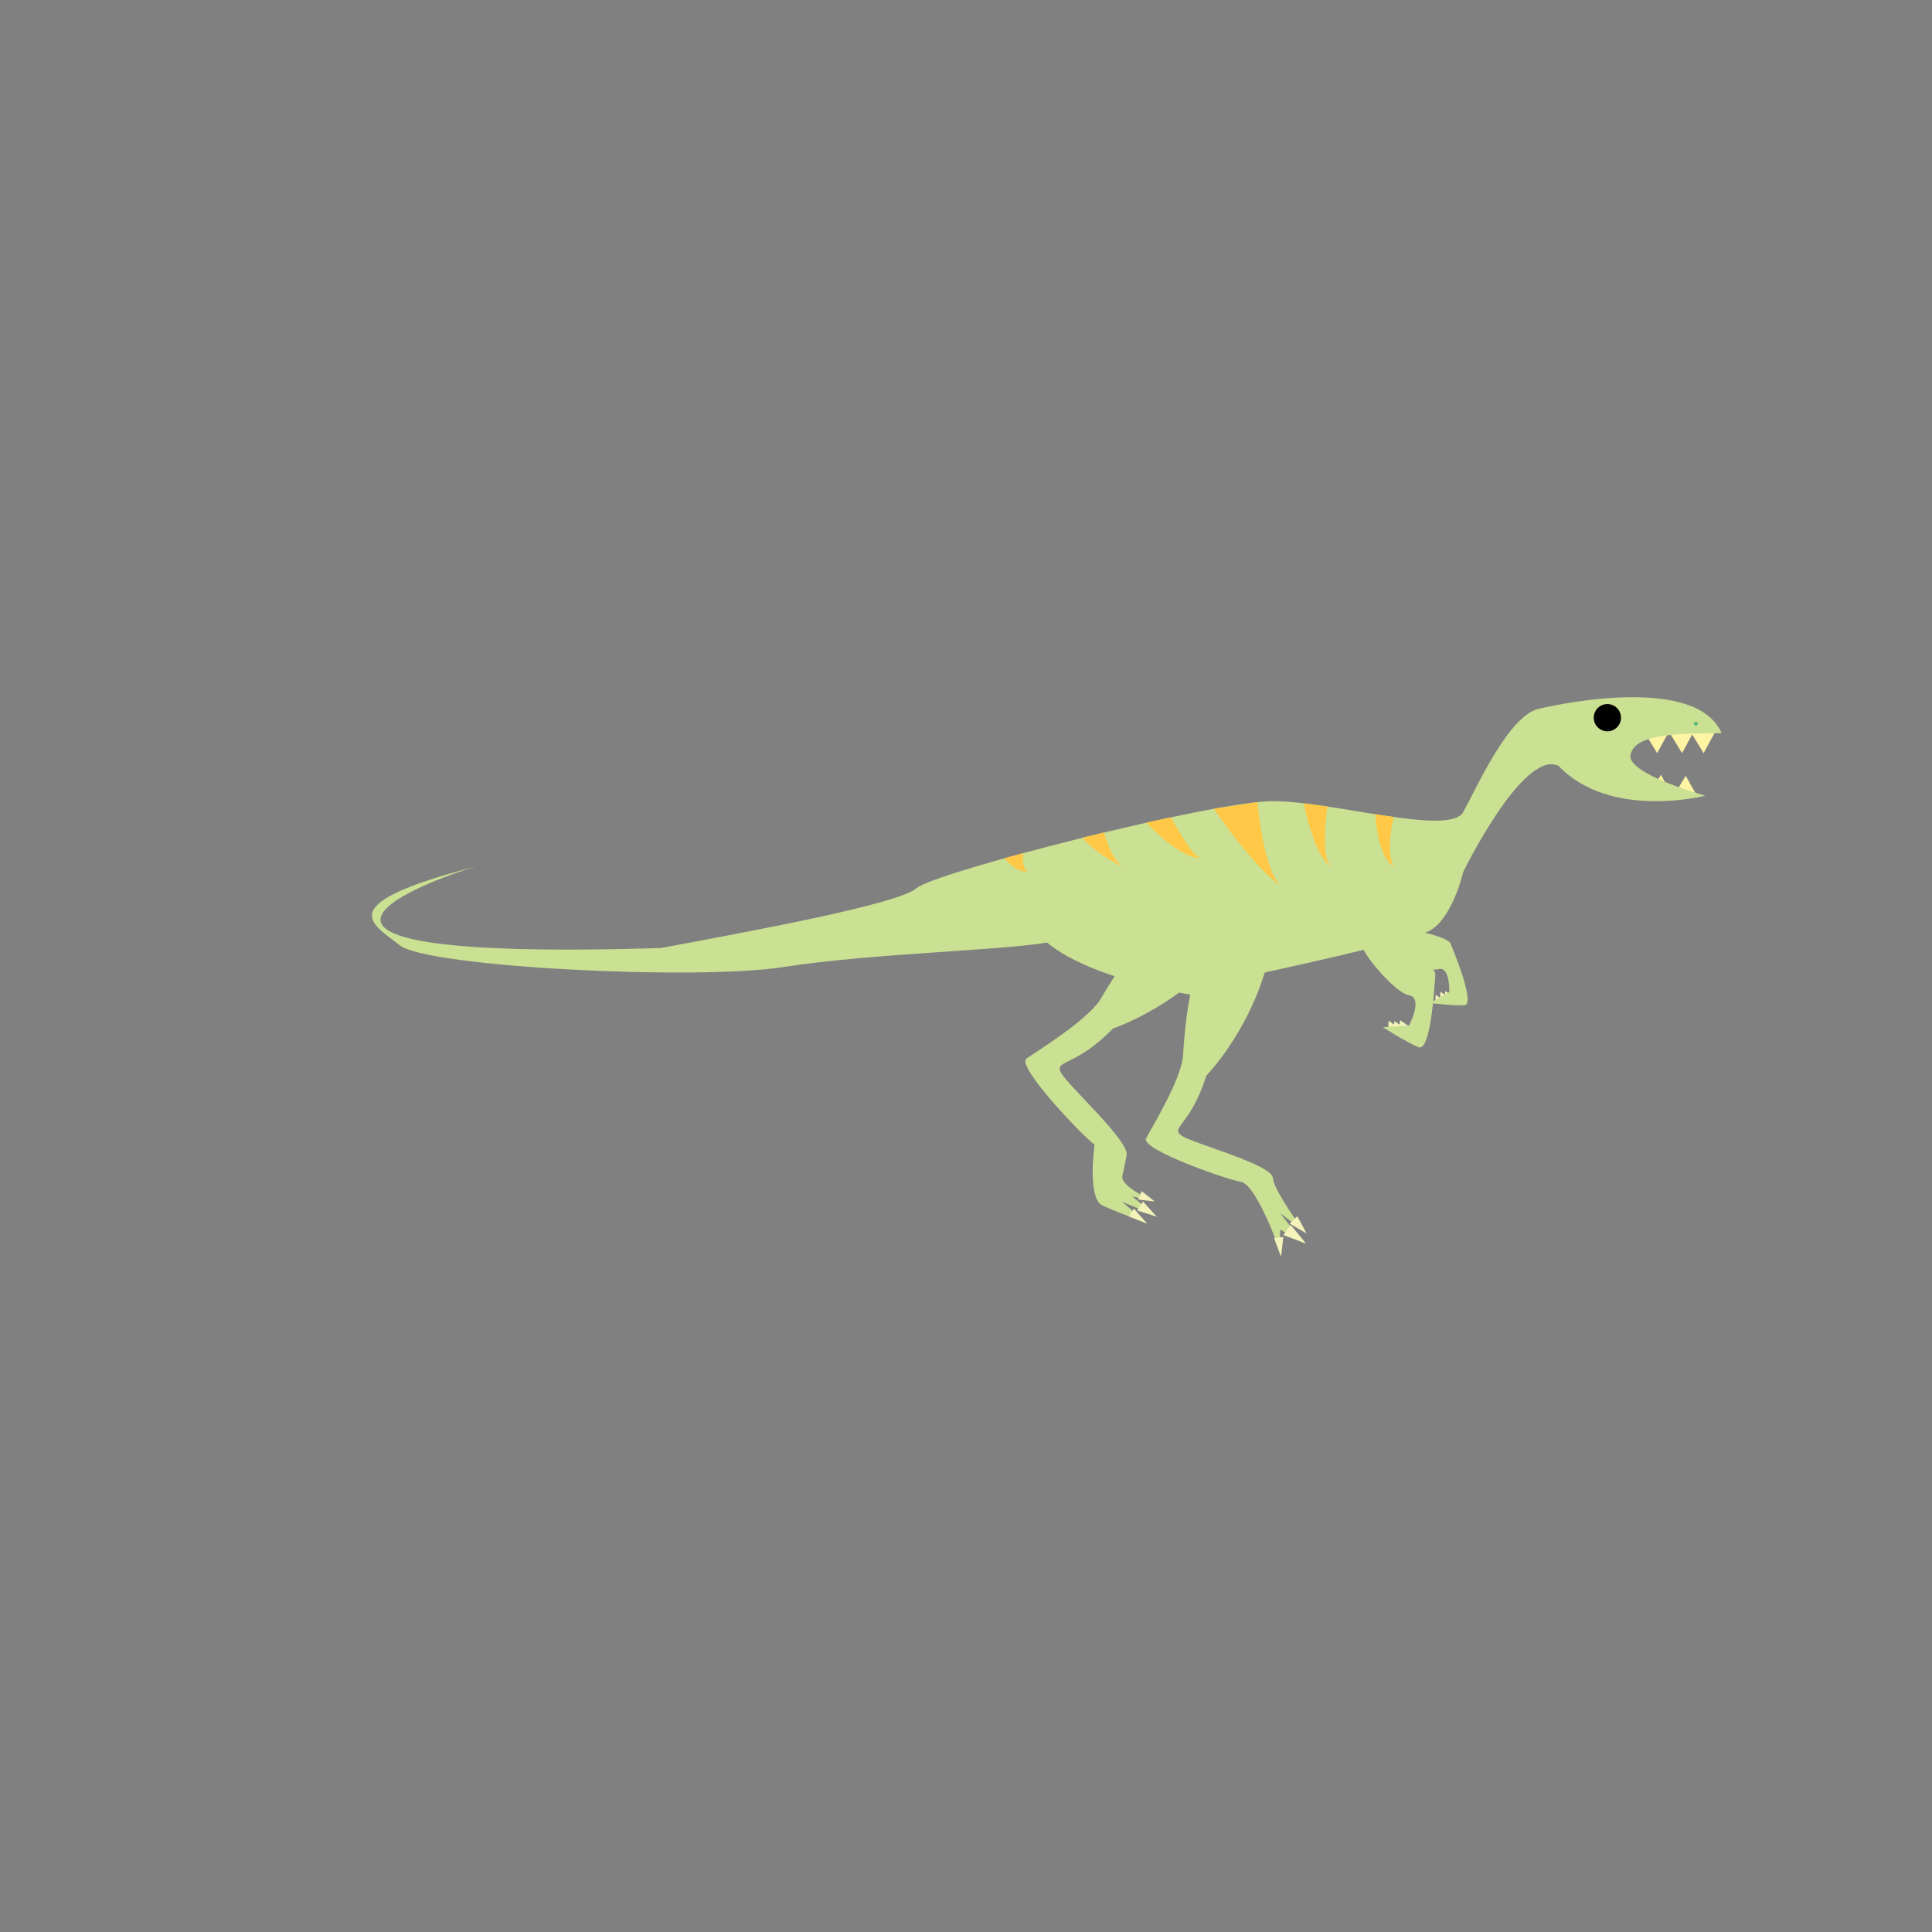 <?xml version="1.0" encoding="utf-8"?>
<!-- Generator: Adobe Illustrator 23.0.3, SVG Export Plug-In . SVG Version: 6.00 Build 0)  -->
<svg version="1.0" id="Layer_1" xmlns="http://www.w3.org/2000/svg" xmlns:xlink="http://www.w3.org/1999/xlink" x="0px" y="0px"
	 viewBox="0 0 400 400" style="enable-background:new 0 0 400 400;" xml:space="preserve">
<rect x="0" y="0" width="400" height="400" fill="#808080" stroke="none"/>
<style type="text/css">
	.st0{fill:#F3F3BA;}
	.st1{fill:#FEF4A4;}
	.st2{fill:#CAE093;}
	.st3{fill:#010101;}
	.st4{fill:#FFC847;}
	.st5{fill:#5EBD75;}
</style>
<g id="A-Chindo">
	<polygon class="st0" points="298.08,207.5 299.06,207.03 300.03,206.55 299.13,205.94 298.24,205.33 298.16,206.42 	"/>
	<polygon class="st0" points="299.06,207.34 300.03,206.87 301.01,206.39 300.11,205.78 299.21,205.17 299.13,206.26 	"/>
	<polygon class="st0" points="297.17,207.66 297.9,207.31 298.63,206.95 297.94,206.45 297.24,205.94 297.2,206.8 	"/>
	<polygon class="st1" points="341.24,164.83 343.81,164.87 346.38,164.9 345.12,162.66 343.87,160.41 342.55,162.62 	"/>
	<path class="st2" d="M291.45,185.93l0.93,6.59c0,0,7.4,1.38,7.97,2.87c0.57,1.49,5.24,12.63,2.81,12.74
		c-2.43,0.11-7.11-0.46-7.11-0.46l4.01-2.27c0,0,0.19-5.44-2.28-4.75c-2.47,0.69-10.64-3.14-11.19-4.29
		c-0.55-1.15-6.15-6.21-3.71-7.73C285.32,187.11,290.51,179.34,291.45,185.93z"/>
	<polygon class="st1" points="346.38,165.03 348.95,165.06 351.52,165.1 350.26,162.85 349.01,160.61 347.69,162.82 	"/>
	<polygon class="st1" points="350.71,151.41 348.14,151.47 345.56,151.54 346.91,153.73 348.25,155.93 349.48,153.67 	"/>
	<polygon class="st1" points="345.56,151.41 342.99,151.47 340.42,151.54 341.76,153.73 343.1,155.93 344.33,153.67 	"/>
	<polygon class="st1" points="355.17,151.41 352.6,151.47 350.03,151.54 351.37,153.73 352.71,155.93 353.94,153.67 	"/>
	<path class="st2" d="M318.71,146.72c0,0,32.13-7.88,37.73,5.07c-11.26,0-18.02,0.56-18.86,4.5c-0.84,3.94,15.49,8.45,15.49,8.45
		s-19.71,5.07-30.41-6.19c-7.32-3.44-19.71,21.96-19.71,21.96s-2.32,10.14-7.36,12.39c-5.03,2.25-33.75,8.45-33.75,8.45
		s-2.82,5.63-6.76,5.63c-3.94,0-28.16-3.38-38.29-11.83c-10.14,1.69-36.6,2.25-54.62,5.07s-73.77,0-79.4-4.5
		c-5.63-4.5-14.64-8.45,15.77-16.33c-10.77,3.16-54.62,19.71,38.29,16.89c18.02-3.38,48.99-9.01,52.93-12.39
		c3.94-3.38,61.38-18.02,73.77-18.02c12.39,0,36.6,7.32,39.42,2.25C305.76,163.05,312.44,147.94,318.71,146.72z"/>
	<circle class="st3" cx="332.79" cy="148.59" r="2.82"/>
	<path class="st4" d="M288.56,169.14c0,0-1.81,7.05,0,10.24c-3.44-2.06-3.83-10.81-3.83-10.81L288.56,169.14z"/>
	<path class="st4" d="M274.82,166.97c0,0-1.53,10.34,0.72,12.4c-3.57-2.25-5.62-13.07-5.62-13.07L274.82,166.97z"/>
	<path class="st4" d="M260.34,166.07c0,0,1.12,13.5,4.69,17.25c-5.63-3.94-13.72-15.88-13.72-15.88L260.34,166.07z"/>
	<polygon class="st0" points="288.5,213.98 289.67,213.42 290.83,212.86 289.76,212.13 288.69,211.4 288.59,212.69 	"/>
	<path class="st4" d="M242.42,169.21c0,0,4.22,7.91,6.09,8.47c-4.32,0-11.23-7.35-11.23-7.35L242.42,169.21z"/>
	<polygon class="st0" points="289.67,213.79 290.83,213.23 291.99,212.67 290.92,211.94 289.85,211.21 289.76,212.5 	"/>
	<polygon class="st0" points="287.42,213.38 288.29,212.96 289.16,212.54 288.33,211.93 287.5,211.32 287.46,212.35 	"/>
	<path class="st4" d="M228.59,172.35c0,0,1.15,4.96,3.77,7.02c-5.63-2.63-8.27-5.93-8.27-5.93L228.59,172.35z"/>
	<path class="st4" d="M211.82,176.63c0,0-0.38,3.31,1.07,3.88c-2.87,0-4.94-2.82-4.94-2.82L211.82,176.63z"/>
	<circle class="st5" cx="351.11" cy="149.83" r="0.41"/>
	<path class="st2" d="M292.51,187.15l-2.37,7.51c0,0,7.18,5.26,7.03,7.13c-0.15,1.88-0.87,16.14-3.51,15.02
		c-2.64-1.13-7.35-4.13-7.35-4.13l5.43-0.38c0,0,2.98-5.71,0-6.23c-2.98-0.52-9.74-8.78-9.74-10.29c0-1.5-3.38-9.76,0-10.14
		C285.38,185.27,294.88,179.64,292.51,187.15z"/>
	<path class="st2" d="M261.84,201.34c0,0-3.1,11.54-12.11,21.4c-3.1,10.14-7.6,10.7-5.07,12.39c2.53,1.69,18.58,5.91,18.86,8.73
		s6.4,10.98,6.4,10.98l-4.89-3.66l4.89,6.19l-4.89-2.82v4.5c0,0-4.86-13.8-8.11-14.36c-3.25-0.56-20.82-6.76-19.64-9.01
		c1.19-2.25,7.38-12.39,7.66-17.18c0.28-4.79,1.46-21.12,6.36-21.12S261.56,196.27,261.84,201.34z"/>
	<path class="st2" d="M233.21,239.36c1.08-2.77-11.94-14.41-13.5-17.2c-1.57-2.8,2.92-1.17,10.68-9.18
		c13.16-4.92,21.58-14.26,21.58-14.26c2.16-4.88-3.39-6.39-7.98-8.73s-13.51,12.39-16.06,16.74c-2.55,4.35-13.21,10.89-15.4,12.43
		s11.32,15.76,14.09,17.84c0,0-1.58,11.08,1.62,12.58c3.2,1.5,9.05,3.57,9.05,3.57l-4.92-4.32l6.76,2.82l-4.69-3.94l4.32,0.94
		c0,0-6.95-3-6.38-5.26C232.93,241.13,233.21,239.36,233.21,239.36z"/>
	<polygon class="st0" points="267.21,253.6 266.46,254.65 265.7,255.7 268.05,256.59 270.4,257.47 268.81,255.53 	"/>
	<polygon class="st0" points="268.6,251.81 267.81,252.57 267.01,253.33 268.77,254.36 270.52,255.39 269.56,253.6 	"/>
	<polygon class="st0" points="265.7,256.1 264.74,256.21 263.78,256.33 264.5,258.27 265.23,260.2 265.47,258.15 	"/>
	<polygon class="st0" points="236.64,248.76 236.04,249.68 235.44,250.61 237.48,251.26 239.51,251.92 238.07,250.34 	"/>
	<polygon class="st0" points="236.37,246.62 236.01,247.49 235.65,248.35 237.37,248.55 239.08,248.76 237.73,247.69 	"/>
	<polygon class="st0" points="234.78,250.24 234.22,251.04 233.66,251.83 235.59,252.59 237.51,253.34 236.14,251.79 	"/>
</g>
</svg>
